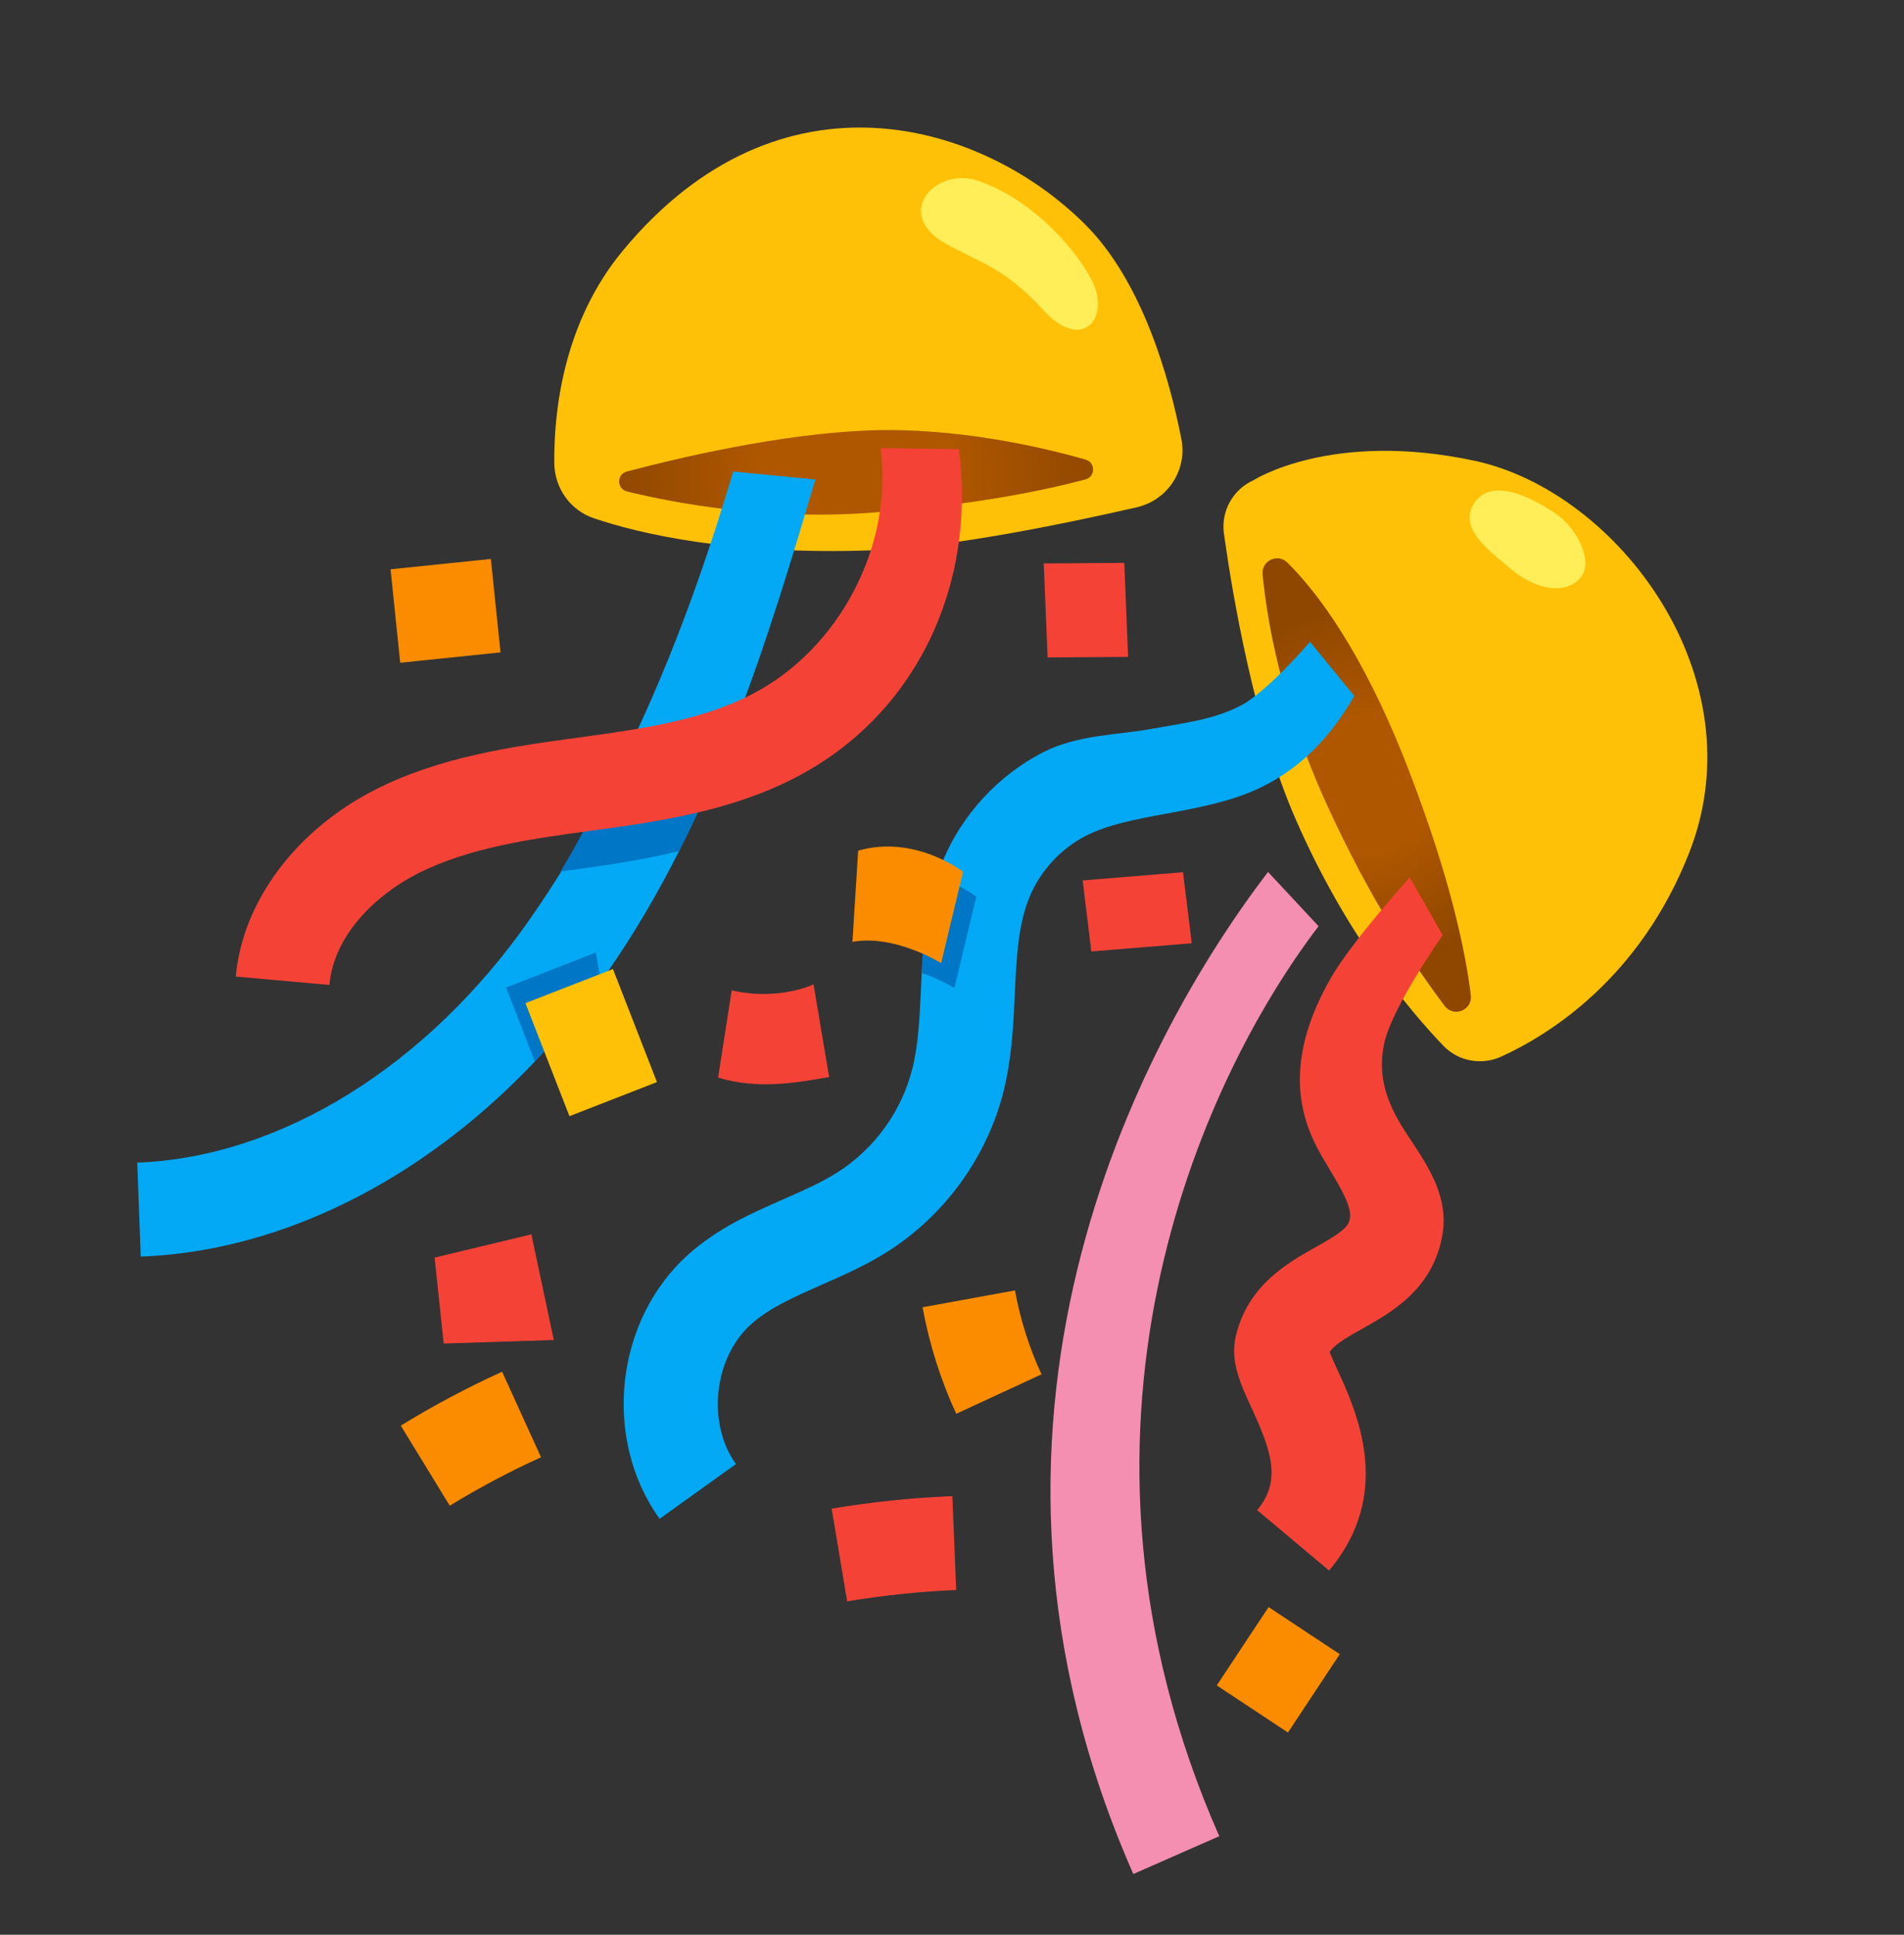 <svg width="189" height="192" viewBox="0 0 189 192" fill="none" xmlns="http://www.w3.org/2000/svg">
<rect x="0" y="0" width="189" height="192" fill="#333333" stroke="none"/>
<path d="M124.429 47.656C122.374 48.582 121.179 50.745 121.494 52.972C122.373 59.212 124.527 71.934 128.594 81.252C133.605 92.757 139.895 100.25 143.27 103.773C144.764 105.335 147.083 105.746 149.043 104.846C153.869 102.64 162.74 97.064 167.629 84.749C174.601 67.244 160.6 48.772 146.373 45.726C132.146 42.679 124.429 47.656 124.429 47.656Z" fill="#FFC107"/>
<path d="M143.408 99.829C144.303 101.006 146.171 100.241 146.003 98.784C145.495 94.535 143.994 87.183 139.792 76.306C135.232 64.51 130.591 58.588 127.786 55.825C126.815 54.873 125.197 55.648 125.33 57.003C125.754 61.419 127.149 69.841 131.665 79.755C136.042 89.374 140.583 96.099 143.408 99.829Z" fill="url(#paint0_radial_27_819)"/>
<path d="M156.829 57.401C155.212 59.131 152.286 58.371 150.083 56.547C147.695 54.577 144.581 52.281 146.443 49.777C148.369 47.188 152.725 49.851 154.307 50.886C156.618 52.408 158.263 55.874 156.829 57.401Z" fill="#FFEE58"/>
<path d="M107.76 22.316C97.566 12.097 77.444 6.024 61.819 24.883C55.881 32.045 54.978 40.903 55.021 45.933C55.039 48.419 56.597 50.638 58.951 51.432C63.547 52.981 72.551 55.099 86.53 54.612C94.299 54.347 106.079 51.89 112.839 50.343C115.893 49.644 117.874 46.657 117.27 43.577C116.092 37.554 113.418 27.991 107.76 22.316Z" fill="#FFC107"/>
<path d="M107.747 47.579C108.75 47.31 108.762 45.891 107.756 45.606C103.342 44.349 94.974 42.411 86.378 42.709C77.557 43.026 67.447 45.411 62.221 46.794C61.193 47.061 61.209 48.524 62.249 48.774C66.987 49.936 75.96 51.618 86.21 50.901C96.628 50.175 103.901 48.601 107.747 47.579Z" fill="url(#paint1_radial_27_819)"/>
<path d="M103.695 30.895C106.959 34.448 109.705 32.279 108.811 28.91C108.168 26.48 103.29 19.99 97.003 17.921C92.85 16.56 88.607 21.229 93.866 24.171C97.447 26.171 99.696 26.541 103.695 30.895Z" fill="#FFEE58"/>
<path d="M13.972 124.701C31.098 124.054 48.401 113.523 60.26 96.525C70.971 81.166 76.5 62.546 80.938 47.588L72.783 46.796C68.531 61.107 62.467 77.064 52.618 91.185C42.432 105.798 27.845 114.842 13.623 115.377L13.972 124.701Z" fill="#03A9F4"/>
<path d="M65.475 150.723L73.053 145.289C70.138 141.224 70.846 134.73 74.57 131.404C76.385 129.774 78.905 128.672 81.56 127.5C83.727 126.544 85.979 125.557 88.144 124.184C93.8 120.586 97.99 114.797 99.618 108.296C100.436 105.014 100.594 101.781 100.735 98.647C100.895 95.106 101.053 91.78 102.202 88.998C103.27 86.425 105.297 84.219 107.781 82.948C110.026 81.808 112.772 81.295 115.675 80.764C117.877 80.353 120.162 79.937 122.451 79.213C127.869 77.497 131.66 73.913 134.431 69.067L130.039 63.692C130.039 63.692 125.85 68.594 123.213 69.992C120.447 71.449 117.401 71.762 114.36 72.321C110.923 72.961 106.996 72.887 103.538 74.658C99.11 76.919 95.481 80.852 93.575 85.457C91.804 89.737 91.607 94.063 91.414 98.244C91.283 101.035 91.161 103.669 90.564 106.056C89.507 110.263 86.802 114.016 83.133 116.339C81.559 117.34 79.736 118.145 77.789 118.999C74.577 120.414 71.263 121.865 68.339 124.483C61.053 130.973 59.76 142.768 65.475 150.723Z" fill="#03A9F4"/>
<path d="M112.498 185.973L121.03 182.219C103.367 142.122 119.068 107.401 130.888 91.915L125.87 86.529C112.798 103.647 92.905 141.505 112.498 185.973Z" fill="#F48FB1"/>
<path d="M56.415 86.38C56.152 86.416 55.904 86.449 55.641 86.485C57.619 83.2 59.386 79.766 60.984 76.275C64.988 75.586 68.904 74.631 72.352 72.854C72.449 72.802 72.536 72.745 72.633 72.693C71.08 76.641 69.36 80.6 67.4 84.46C63.654 85.379 59.905 85.906 56.415 86.38Z" fill="#0076C6"/>
<path d="M23.408 96.913L32.699 97.742C33.151 92.648 37.517 88.697 41.443 86.698C46.549 84.101 52.719 83.25 58.693 82.434C65.105 81.56 72.364 80.571 78.921 77.184C90.973 70.969 96.956 58.02 95.178 44.574L87.421 44.469C88.693 54.152 83.321 64.412 74.652 68.893C69.528 71.546 63.385 72.373 57.437 73.191C51.009 74.068 43.734 75.062 37.218 78.378C29.36 82.386 24.063 89.487 23.408 96.913Z" fill="#F44336"/>
<path d="M131.931 155.855C138.386 148.171 134.687 140.128 132.701 135.806C132.461 135.29 132.17 134.652 131.985 134.181C132.429 133.482 133.432 132.864 135.22 131.864C138.164 130.214 142.195 127.939 143.166 122.646C144.006 118.044 140.778 114.499 139.005 111.511C137.493 108.955 136.754 106.483 137.426 103.454C138.212 99.925 143.203 92.795 143.203 92.795L139.939 87.075C139.939 87.075 134.242 93.353 132.133 97.007C126.155 107.361 130.37 113.321 132.006 116.082C133.139 117.987 134.211 119.79 133.995 120.957C133.839 121.809 133.026 122.403 130.638 123.742C127.774 125.345 123.856 127.564 122.671 132.599C122.091 135.049 123.125 137.314 124.224 139.699C126.168 143.929 127.262 146.929 124.789 149.861L131.931 155.855Z" fill="#F44336"/>
<path d="M71.282 106.94C75.37 108.156 79.058 107.432 82.307 106.886L80.755 97.688C80.755 97.688 77.361 99.348 72.632 98.286L71.282 106.94Z" fill="#F44336"/>
<path d="M103.993 65.246L111.979 65.187L111.604 55.861L103.608 55.914L103.993 65.246Z" fill="#F44336"/>
<path d="M44.043 133.33L54.97 132.978L52.749 122.492L43.14 124.802L44.043 133.33Z" fill="#F44336"/>
<path d="M49.684 64.741L48.726 55.467L38.769 56.495L39.727 65.769L49.684 64.741Z" fill="#FB8C00"/>
<path d="M108.33 94.419L118.298 93.608L117.432 86.555L107.473 87.372L108.33 94.419Z" fill="#F44336"/>
<path d="M94.741 98.052C94.741 98.052 93.397 97.209 91.499 96.557C91.666 93.424 91.953 90.225 92.984 87.04C95.357 87.778 96.909 88.983 96.909 88.983L94.741 98.052Z" fill="#0076C6"/>
<path d="M84.616 93.471C88.818 92.695 93.422 95.582 93.422 95.582L95.6 86.518C95.6 86.518 90.812 82.785 85.185 84.421L84.616 93.471Z" fill="#FB8C00"/>
<path d="M132.991 164.157L125.926 159.482L120.782 167.256L127.847 171.931L132.991 164.157Z" fill="#FB8C00"/>
<path d="M94.92 140.3L103.383 136.385C102.163 133.744 101.272 130.928 100.75 128.057L91.576 129.73C92.249 133.389 93.372 136.944 94.92 140.3Z" fill="#FB8C00"/>
<path d="M84.092 158.915C87.667 158.315 91.303 157.938 94.914 157.789L94.534 148.473C90.541 148.63 86.516 149.052 82.556 149.712L84.092 158.915Z" fill="#F44336"/>
<path d="M59.629 97.291C57.418 100.468 55.638 102.643 53.084 105.34L50.231 98.001L59.143 94.521L59.629 97.291Z" fill="#0076C6"/>
<path d="M65.213 107.383L60.844 96.166L52.157 99.55L56.526 110.767L65.213 107.383Z" fill="#FFC107"/>
<path d="M44.643 149.42C47.554 147.642 50.601 146.024 53.703 144.613L49.842 136.127C46.397 137.69 43.015 139.492 39.784 141.475L44.643 149.42Z" fill="#FB8C00"/>
<defs>
<radialGradient id="paint0_radial_27_819" cx="0" cy="0" r="1" gradientUnits="userSpaceOnUse" gradientTransform="translate(135.66 77.911) rotate(-150) scale(17.599 17.599)">
<stop offset="0.376" stop-color="#AF5700"/>
<stop offset="1" stop-color="#8F4700"/>
</radialGradient>
<radialGradient id="paint1_radial_27_819" cx="0" cy="0" r="1" gradientUnits="userSpaceOnUse" gradientTransform="translate(84.992 47.184) rotate(-150) scale(24.733 24.733)">
<stop offset="0.376" stop-color="#AF5700"/>
<stop offset="1" stop-color="#8F4700"/>
</radialGradient>
</defs>
</svg>
